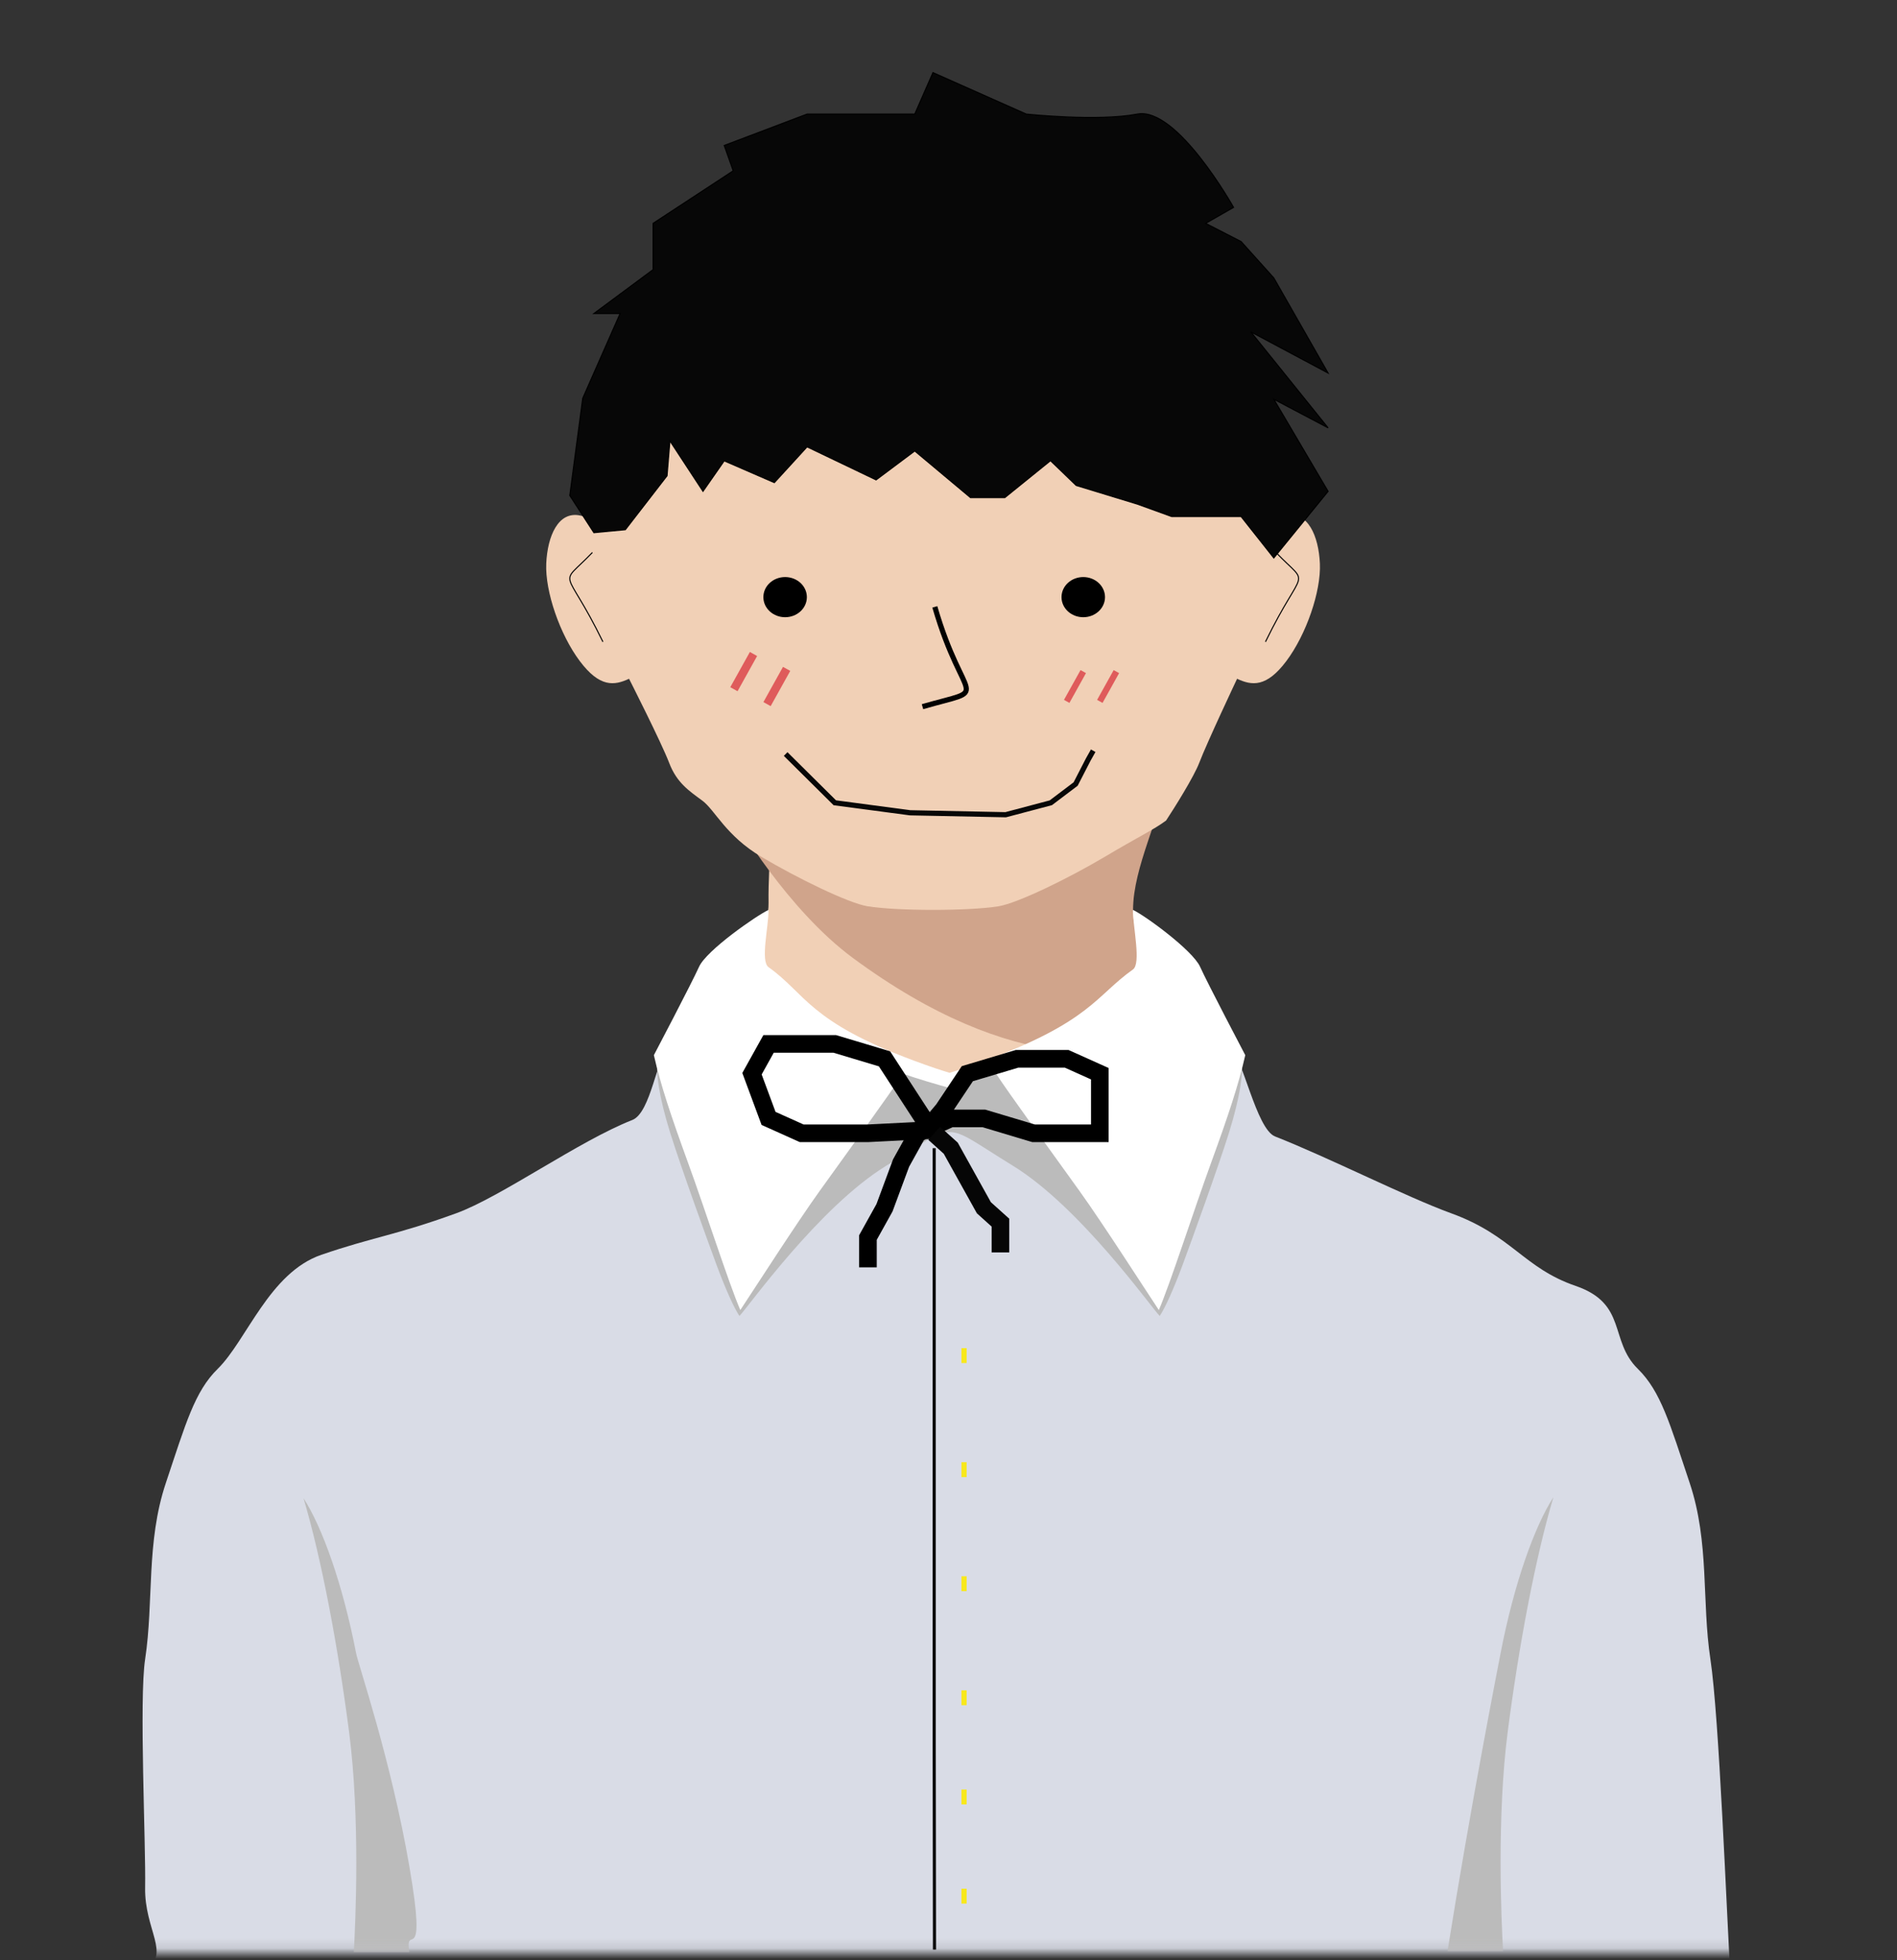 
<svg width="183px" height="189px" viewBox="0 0 183 189" version="1.1" xmlns="http://www.w3.org/2000/svg" xmlns:xlink="http://www.w3.org/1999/xlink">
    <rect x="0" y="0" width="183" height="189" fill="#333333" stroke="none"/>
    <!-- Generator: Sketch 41.2 (35397) - http://www.bohemiancoding.com/sketch -->
    <desc>Created with Sketch.</desc>
    <defs>
        <polygon id="path-1" points="0 0.288 181.929 0.288 181.929 186.891 0 186.891"></polygon>
    </defs>
    <g id="Avatar" stroke="none" stroke-width="1" fill="none" fill-rule="evenodd" transform="translate(0.639, 0.907)">
        <g id="Page-1" transform="translate(0, 0.472)">
            <path d="M76.361,170.621 C82.378,136.621 60.26,178.915 61.361,170.621 C62.461,162.326 19.746,142.723 22.37,135.19 C24.994,127.657 24.953,122.883 28.762,120.829 C31.589,119.304 53.589,130.056 60.361,127.621 C67.132,125.186 71.507,123.295 76.361,121.621 C81.215,119.947 66.134,99.99 67.378,98.011 C68.618,96.033 73.56,89.895 73.502,85.684 C73.446,81.472 74.094,77.552 73.502,73.596 L90.965,73.596 L108.655,73.596 C108.062,77.552 108.71,79.278 108.655,83.489 C108.652,83.675 108.656,86.168 108.655,86.361 C108.654,86.554 113.366,96.12 114.552,98.011 C115.795,99.99 109.698,116.947 114.552,118.621 C119.405,120.295 117.589,117.186 124.361,119.621 C131.132,122.056 135.534,133.665 138.361,135.19 C142.17,137.245 128.737,135.087 131.361,142.621 C131.546,143.153 135.735,146.031 135.911,146.621 C136.088,147.211 130.338,159.912 131.361,167.621 C132.461,175.915 108.401,165.751 108.655,170.621 L76.361,170.621 Z" id="Fill-1" fill="#F1D0B6"></path>
            <path d="M108.655,86.361 C108.71,82.15 111.258,77.59 111.851,73.633 L97.373,73.633 L70.306,77.744 C70.306,77.744 75.259,86.299 81.654,91.01 C97.128,102.413 108.402,101.055 114.552,98.011 C113.311,96.033 108.597,90.573 108.655,86.361 Z" id="Fill-3" fill="#D0A48B"></path>
            <mask id="mask-2" fill="white">
                <use xlink:href="#path-1"></use>
            </mask>
            <g id="Clip-8"></g>
            <path d="M13.361,188.621 C15.889,187.027 13.281,184.758 13.361,180.621 C13.44,176.483 12.77,162.513 13.361,158.621 C14.207,153.039 13.44,147.354 15.361,141.621 C17.279,135.89 18.14,132.798 20.361,130.621 C23.154,127.881 25.338,121.347 30.361,119.621 C35.384,117.897 37.491,117.751 43.361,115.621 C47.701,114.044 55.204,108.643 60.361,106.621 C62.174,105.908 62.736,100.385 63.764,99.99 C67.988,99.455 78.551,98.499 90.965,102.905 C103.378,98.499 113.941,99.455 118.165,99.99 C119.193,100.385 120.548,107.495 122.361,108.208 C127.517,110.23 135.02,114.044 139.361,115.621 C145.231,117.751 146.338,120.897 151.361,122.621 C156.384,124.347 154.568,127.881 157.361,130.621 C159.582,132.798 160.443,135.89 162.361,141.621 C164.281,147.354 163.514,153.039 164.361,158.621 C165.207,164.199 165.911,182.809 166.361,190.621 L13.361,188.621 Z" id="Fill-7" fill="#D9DCE6" mask="url(#mask-2)"></path>
            <path d="M90.965,102.625 C89.961,102.548 88.655,102.281 86.986,101.664 C81.738,99.723 68.406,94.054 68.406,94.054 L62.82,100.636 C62.566,101.892 62.947,104.441 64.005,107.828 C65.063,111.214 67.603,118.214 68.491,120.612 C69.38,123.008 70.185,124.759 70.692,125.52 C71.496,124.721 78.352,115.018 84.87,111.024 C91.916,106.705 90.017,106.708 97.059,111.024 C103.577,115.018 110.433,124.721 111.237,125.52 C111.745,124.759 112.549,123.008 113.438,120.612 C114.327,118.214 116.866,111.214 117.925,107.828 C118.982,104.441 119.363,101.892 119.11,100.636 L113.523,94.054 C113.523,94.054 100.191,99.723 94.943,101.664 C93.274,102.281 91.968,102.548 90.965,102.625" id="Fill-9" fill="#BBBBBB" mask="url(#mask-2)"></path>
            <path d="M87.537,100.903 C77.342,97.114 77.104,94.443 73.502,91.886 C72.697,91.315 73.502,88.035 73.502,86.361 C72.359,86.894 67.518,90.249 66.798,91.847 C66.079,93.445 62.439,100.37 62.439,100.37 C63.074,103.186 64.089,106.23 65.74,110.758 C67.391,115.285 69.677,122.4 70.777,124.949 C72.216,122.781 76.194,116.579 78.437,113.459 C80.68,110.339 85.293,103.985 86.478,102.159 C87.733,102.615 89.908,103.243 90.965,103.533 C92.022,103.243 94.197,102.615 95.451,102.159 C96.636,103.985 101.249,110.339 103.492,113.459 C105.735,116.579 109.713,122.781 111.152,124.949 C112.253,122.4 114.539,115.285 116.189,110.758 C117.84,106.23 118.856,103.186 119.49,100.37 C119.49,100.37 115.85,93.445 115.131,91.847 C114.411,90.249 109.797,86.894 108.655,86.361 C108.655,88.035 109.459,91.535 108.655,92.106 C105.052,94.663 104.587,97.114 94.392,100.903 C92.743,101.516 91.642,101.872 90.965,102.073 C90.287,101.872 89.186,101.516 87.537,100.903 Z" id="Fill-11" fill="#FFFFFF" mask="url(#mask-2)"></path>
            <path d="M33.491,186.87 C33.66,183.927 34.112,173.933 33.04,165.664 C31.968,157.395 30.388,148.975 28.639,143.09 C30.444,145.88 32.419,151.358 33.717,158.055 C33.938,159.193 37.08,168.313 38.852,178.599 C40.623,188.885 38.369,183.829 38.852,186.87 L33.491,186.87 Z" id="Fill-12" fill="#BBBBBB" mask="url(#mask-2)"></path>
            <path d="M144.361,186.78 C144.192,183.838 143.74,173.843 144.812,165.574 C145.885,157.305 147.465,148.885 149.214,143 C147.408,145.79 145.433,151.269 144.135,157.965 C143.853,159.422 141.212,172.86 139,186.78 L144.361,186.78 Z" id="Fill-13" fill="#BBBBBB" mask="url(#mask-2)"></path>
        </g>
        <g id="Page-1" transform="translate(52.049, 20.771)" fill="#F1D0B6">
            <g id="Group-2">
                <path d="M20.764,60.947 C17.324,58.905 16.291,56.434 15.062,55.527 C13.779,54.58 12.597,53.805 11.866,51.888 C11.108,49.902 7.995,43.776 7.995,43.776 C6.566,44.444 5.166,44.63 3.242,42.068 C1.318,39.506 -0.11,35.347 0.007,32.674 C0.124,30.001 1.173,27.589 3.272,28.034 C5.371,28.48 6.304,29.037 6.304,29.037 C5.75,26.289 4.322,22.279 5.837,17.861 C7.353,13.443 9.303,8.037 19.073,4.235 C32.229,-0.884 42.267,-0.943 55.573,4.235 C65.343,8.037 67.292,13.443 68.809,17.861 C70.324,22.279 68.896,26.289 68.342,29.037 C68.342,29.037 69.275,28.48 71.374,28.034 C73.473,27.589 74.522,30.001 74.639,32.674 C74.756,35.347 73.328,39.506 71.404,42.068 C69.48,44.63 68.08,44.444 66.651,43.776 C66.651,43.776 63.756,49.902 62.998,51.888 C62.496,53.205 60.616,56.214 59.802,57.446 C58.573,58.353 57.322,58.905 53.882,60.947 C50.442,62.989 45.485,65.421 43.62,65.718 C40.732,66.177 33.915,66.177 31.026,65.718 C29.16,65.421 24.204,62.989 20.764,60.947 Z" id="Fill-1"></path>
            </g>
        </g>
        <path d="M69.225,13.121 L70.091,15.564 L62.361,20.631 L62.361,25.093 L56.652,29.326 L59.182,29.326 L55.576,37.499 L54.327,46.873 L56.652,50.461 L59.687,50.173 L63.71,44.974 L63.988,41.61 L67.177,46.474 L69.225,43.535 L74.062,45.633 L77.219,42.183 L83.877,45.37 L87.605,42.582 L92.982,47.081 L96.293,47.081 L100.7,43.518 L103.179,45.906 L109.076,47.705 L112.389,48.905 L115.667,48.905 L119.086,48.905 L122.243,52.897 L127.48,46.474 L122.243,37.591 L127.48,40.351 L120.023,31.093 L127.48,35.069 L122.243,25.894 L119.086,22.383 L115.667,20.631 L118.361,19.093 C118.361,19.093 112.915,9.358 109.076,10.093 C105.238,10.828 98.361,10.093 98.361,10.093 L89.361,6.093 L87.605,10.093 L77.219,10.093 L69.225,13.121 Z" id="Path-3" stroke="#000000" stroke-width="0.1" fill="#070707"></path>
        <path d="" id="Path-8" stroke="#979797"></path>
        <path d="M75.151,71.805 L79.893,76.504 L87.157,77.47 L96.377,77.657 L100.733,76.504 L103.126,74.696 L104.336,72.346 L104.821,71.484" id="Path-9" stroke="#070707" stroke-width="0.5"></path>
        <path d="M89.541,57.614 C92.355,67.298 95.155,65.278 88.353,67.238" id="Path-10" stroke="#000000" stroke-width="0.5"></path>
        <path d="M89.361,108.376 L84.687,101.195 L79.893,99.759 L73.502,99.759 L71.904,102.631 L73.502,106.94 L76.698,108.376 L79.893,108.376 L83.089,108.376 L88.682,108.093 L90.361,106.093 L92.676,102.631 L97.47,101.195 L102.263,101.195 L105.459,102.631 L105.459,105.503 L105.459,108.376 L102.263,108.376 L99.068,108.376 L94.274,106.94 L91.078,106.94 L87.883,108.376 L86.285,111.248 L84.687,115.556 L83.089,118.429 L83.089,121.301" id="Path-2" stroke="#000000" stroke-width="1.7"></path>
        <path d="M95.872,119.865 L95.872,116.993 L94.274,115.556 L92.676,112.684 L91.078,109.812 L89.481,108.376" id="Path-4" stroke="#060606" stroke-width="1.7"></path>
        <polyline id="Path-5" stroke="#060606" stroke-width="0.3" style="mix-blend-mode: darken;" points="89.481 109.812 89.481 167.208 89.51 187.093"></polyline>
        <path d="M92.361,151.093 L92.361,152.529" id="Path-7" stroke="#F8E81C" stroke-width="0.5"></path>
        <path d="M92.361,162.093 L92.361,163.529" id="Path-7" stroke="#F8E81C" stroke-width="0.5"></path>
        <path d="M92.361,171.657 L92.361,173.093" id="Path-7" stroke="#F8E81C" stroke-width="0.5"></path>
        <path d="M92.361,181.221 L92.361,182.657" id="Path-7" stroke="#F8E81C" stroke-width="0.5"></path>
        <path d="M92.361,140.093 L92.361,141.529" id="Path-7" stroke="#F8E81C" stroke-width="0.5"></path>
        <path d="M123.619,52.366 C120.263,55.873 120.918,53.364 124.634,60.983" id="Path-11" stroke="#000000" stroke-width="0.1" transform="translate(123.036, 56.675) scale(-1, 1) translate(-123.036, -56.675) "></path>
        <path d="M56.509,52.366 C53.153,55.873 53.808,53.364 57.523,60.983" id="Path-11" stroke="#000000" stroke-width="0.1"></path>
        <path d="M92.361,129.093 L92.361,130.529" id="Path-7" stroke="#F8E81C" stroke-width="0.5"></path>
        <polyline id="Path-6" stroke="#DF5B5B" stroke-width="0.6" points="103.861 63.855 102.758 65.838 102.263 66.728"></polyline>
        <path d="M107.057,63.855 L105.459,66.728" id="Path-6" stroke="#DF5B5B" stroke-width="0.6"></path>
        <path d="M75.012,63.807 L73.414,66.679 L73.589,66.776 L75.187,63.904 L75.012,63.807 Z M71.817,62.371 L70.219,65.243 L70.394,65.34 L71.991,62.468 L71.817,62.371 Z" id="Combined-Shape" stroke="#DF5B5B" stroke-width="0.6"></path>
        <ellipse id="Oval" stroke="#000000" fill="#000000" cx="75.1" cy="56.675" rx="1.598" ry="1.436"></ellipse>
        <ellipse id="Oval" stroke="#000000" fill="#000000" cx="103.861" cy="56.675" rx="1.598" ry="1.436"></ellipse>
    </g>
</svg>